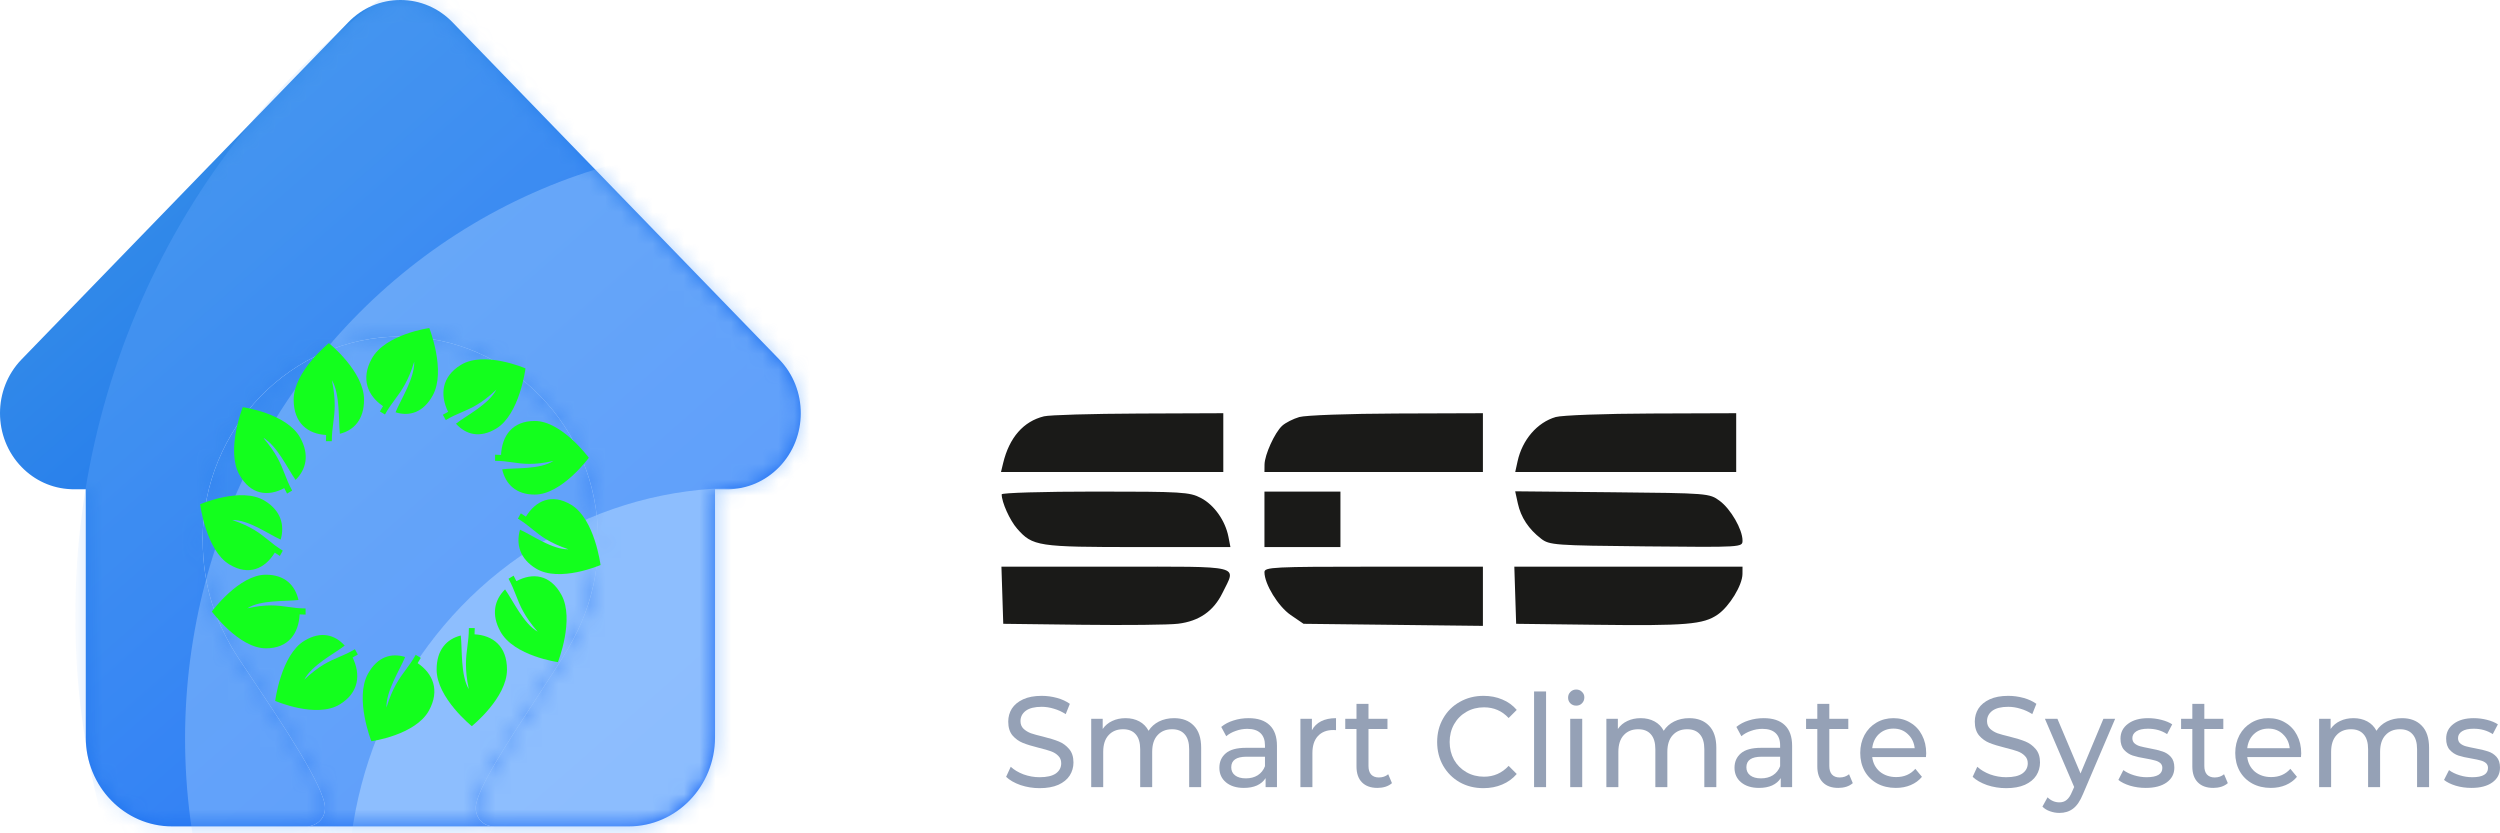 <svg width="159" height="53" viewBox="0 0 159 53" fill="none" xmlns="http://www.w3.org/2000/svg">
<path fill-rule="evenodd" clip-rule="evenodd" d="M66.398 26.478C65.091 26.799 64.193 27.826 63.801 29.447L63.663 30.018H70.733H77.802V28.149V26.28L72.415 26.301C69.453 26.313 66.745 26.392 66.398 26.478ZM82.634 26.524C82.247 26.638 81.758 26.886 81.549 27.076C81.075 27.506 80.43 28.926 80.424 29.55L80.419 30.018H87.366H94.313V28.149V26.28L88.826 26.299C85.808 26.309 83.022 26.41 82.634 26.524ZM98.944 26.523C97.768 26.865 96.817 27.968 96.518 29.338L96.369 30.018H103.395H110.422V28.149V26.28L105.035 26.299C102.073 26.309 99.332 26.41 98.944 26.523ZM63.707 31.44C63.707 31.944 64.227 33.099 64.691 33.625C65.678 34.745 65.999 34.794 72.384 34.794H78.255L78.129 34.143C77.929 33.112 77.224 32.116 76.38 31.672C75.659 31.293 75.174 31.264 69.655 31.264C66.383 31.264 63.707 31.343 63.707 31.44ZM80.419 33.029V34.794H82.836H85.252V33.029V31.264H82.836H80.419V33.029ZM96.534 32.018C96.728 32.904 97.219 33.649 98.015 34.262C98.543 34.669 98.872 34.693 104.697 34.75C110.789 34.81 110.824 34.808 110.824 34.379C110.824 33.672 110.075 32.372 109.369 31.852C108.718 31.373 108.637 31.367 102.538 31.307L96.365 31.247L96.534 32.018ZM63.749 37.857L63.807 39.674L68.841 39.736C71.61 39.77 74.347 39.741 74.922 39.67C76.265 39.507 77.182 38.87 77.751 37.707C78.631 35.912 79.153 36.04 70.948 36.04H63.691L63.749 37.857ZM80.419 36.389C80.419 37.145 81.294 38.573 82.09 39.116L82.906 39.674L88.609 39.74L94.313 39.806V37.923V36.04H87.366C80.988 36.04 80.419 36.068 80.419 36.389ZM96.369 37.857L96.427 39.674L101.461 39.736C107.255 39.808 108.338 39.717 109.251 39.083C109.993 38.567 110.816 37.216 110.821 36.507L110.824 36.04H103.568H96.311L96.369 37.857Z" fill="#1A1A18"/>
<path d="M66.119 50.127C65.7 50.127 65.295 50.062 64.903 49.931C64.516 49.794 64.211 49.619 63.989 49.406L64.283 48.766C64.495 48.963 64.765 49.124 65.094 49.25C65.427 49.37 65.769 49.431 66.119 49.431C66.579 49.431 66.924 49.351 67.152 49.193C67.379 49.029 67.493 48.813 67.493 48.545C67.493 48.348 67.43 48.189 67.303 48.069C67.181 47.943 67.027 47.848 66.842 47.782C66.662 47.717 66.405 47.643 66.071 47.561C65.652 47.457 65.313 47.353 65.054 47.249C64.799 47.145 64.58 46.987 64.394 46.773C64.214 46.555 64.124 46.262 64.124 45.896C64.124 45.59 64.201 45.314 64.354 45.068C64.513 44.822 64.752 44.625 65.07 44.477C65.388 44.33 65.782 44.256 66.254 44.256C66.582 44.256 66.905 44.3 67.223 44.387C67.541 44.474 67.814 44.6 68.042 44.764L67.779 45.42C67.546 45.267 67.297 45.152 67.032 45.076C66.768 44.994 66.508 44.953 66.254 44.953C65.803 44.953 65.464 45.038 65.237 45.207C65.014 45.377 64.903 45.595 64.903 45.863C64.903 46.06 64.966 46.221 65.094 46.347C65.221 46.467 65.377 46.563 65.562 46.634C65.753 46.7 66.01 46.771 66.333 46.847C66.752 46.951 67.088 47.055 67.342 47.159C67.597 47.263 67.814 47.421 67.994 47.635C68.179 47.848 68.272 48.135 68.272 48.496C68.272 48.796 68.193 49.072 68.034 49.324C67.875 49.57 67.634 49.767 67.311 49.914C66.987 50.056 66.59 50.127 66.119 50.127Z" fill="#95A1B6"/>
<path d="M74.67 45.675C75.2 45.675 75.618 45.833 75.925 46.15C76.238 46.467 76.394 46.938 76.394 47.561V50.062H75.631V47.651C75.631 47.23 75.536 46.913 75.345 46.7C75.16 46.486 74.892 46.38 74.543 46.38C74.156 46.38 73.849 46.506 73.621 46.757C73.393 47.003 73.279 47.358 73.279 47.823V50.062H72.516V47.651C72.516 47.23 72.421 46.913 72.23 46.7C72.045 46.486 71.777 46.38 71.428 46.38C71.041 46.38 70.734 46.506 70.506 46.757C70.278 47.003 70.164 47.358 70.164 47.823V50.062H69.401V45.716H70.132V46.363C70.286 46.139 70.487 45.97 70.736 45.855C70.985 45.735 71.269 45.675 71.587 45.675C71.915 45.675 72.206 45.743 72.461 45.88C72.715 46.016 72.911 46.216 73.049 46.478C73.208 46.227 73.428 46.03 73.708 45.888C73.994 45.746 74.315 45.675 74.67 45.675Z" fill="#95A1B6"/>
<path d="M79.411 45.675C79.994 45.675 80.439 45.822 80.746 46.117C81.059 46.413 81.215 46.853 81.215 47.438V50.062H80.492V49.488C80.365 49.69 80.182 49.846 79.944 49.955C79.71 50.059 79.432 50.111 79.109 50.111C78.638 50.111 78.259 49.994 77.973 49.758C77.692 49.523 77.552 49.215 77.552 48.832C77.552 48.449 77.687 48.143 77.957 47.913C78.227 47.678 78.656 47.561 79.244 47.561H80.452V47.405C80.452 47.066 80.357 46.806 80.166 46.626C79.975 46.445 79.695 46.355 79.324 46.355C79.075 46.355 78.831 46.399 78.593 46.486C78.354 46.568 78.153 46.681 77.989 46.823L77.671 46.232C77.888 46.052 78.148 45.915 78.45 45.822C78.752 45.724 79.072 45.675 79.411 45.675ZM79.236 49.504C79.528 49.504 79.779 49.439 79.991 49.307C80.203 49.171 80.357 48.979 80.452 48.733V48.127H79.276C78.63 48.127 78.307 48.351 78.307 48.799C78.307 49.018 78.389 49.19 78.553 49.316C78.717 49.441 78.945 49.504 79.236 49.504Z" fill="#95A1B6"/>
<path d="M83.437 46.445C83.57 46.194 83.766 46.003 84.025 45.871C84.285 45.74 84.6 45.675 84.971 45.675V46.437C84.929 46.432 84.87 46.429 84.796 46.429C84.383 46.429 84.057 46.557 83.819 46.814C83.586 47.066 83.469 47.427 83.469 47.897V50.062H82.706V45.716H83.437V46.445Z" fill="#95A1B6"/>
<path d="M88.529 49.808C88.418 49.906 88.281 49.983 88.116 50.037C87.952 50.087 87.783 50.111 87.608 50.111C87.184 50.111 86.856 49.994 86.622 49.758C86.389 49.523 86.273 49.187 86.273 48.75V46.363H85.558V45.716H86.273V44.764H87.036V45.716H88.243V46.363H87.036V48.717C87.036 48.952 87.091 49.133 87.203 49.258C87.319 49.384 87.483 49.447 87.695 49.447C87.928 49.447 88.127 49.379 88.291 49.242L88.529 49.808Z" fill="#95A1B6"/>
<path d="M94.343 50.127C93.787 50.127 93.284 50.002 92.834 49.75C92.389 49.493 92.039 49.143 91.785 48.701C91.53 48.252 91.403 47.749 91.403 47.192C91.403 46.634 91.53 46.134 91.785 45.691C92.039 45.243 92.391 44.893 92.841 44.641C93.292 44.384 93.795 44.256 94.351 44.256C94.786 44.256 95.183 44.332 95.543 44.486C95.904 44.633 96.211 44.855 96.465 45.15L95.949 45.666C95.53 45.213 95.008 44.986 94.383 44.986C93.97 44.986 93.596 45.081 93.263 45.273C92.929 45.464 92.667 45.729 92.476 46.068C92.29 46.402 92.198 46.776 92.198 47.192C92.198 47.607 92.29 47.984 92.476 48.323C92.667 48.657 92.929 48.919 93.263 49.111C93.596 49.302 93.97 49.398 94.383 49.398C95.003 49.398 95.525 49.168 95.949 48.709L96.465 49.225C96.211 49.521 95.901 49.745 95.535 49.898C95.175 50.051 94.778 50.127 94.343 50.127Z" fill="#95A1B6"/>
<path d="M97.567 43.977H98.33V50.062H97.567V43.977Z" fill="#95A1B6"/>
<path d="M99.866 45.716H100.629V50.062H99.866V45.716ZM100.247 44.879C100.099 44.879 99.975 44.83 99.874 44.731C99.778 44.633 99.731 44.513 99.731 44.371C99.731 44.228 99.778 44.108 99.874 44.01C99.975 43.906 100.099 43.854 100.247 43.854C100.396 43.854 100.518 43.903 100.613 44.002C100.714 44.095 100.764 44.212 100.764 44.354C100.764 44.502 100.714 44.628 100.613 44.731C100.518 44.83 100.396 44.879 100.247 44.879Z" fill="#95A1B6"/>
<path d="M107.433 45.675C107.963 45.675 108.382 45.833 108.689 46.15C109.002 46.467 109.158 46.938 109.158 47.561V50.062H108.395V47.651C108.395 47.23 108.3 46.913 108.109 46.7C107.923 46.486 107.656 46.38 107.306 46.38C106.92 46.38 106.612 46.506 106.385 46.757C106.157 47.003 106.043 47.358 106.043 47.823V50.062H105.28V47.651C105.28 47.23 105.185 46.913 104.994 46.7C104.808 46.486 104.541 46.38 104.191 46.38C103.805 46.38 103.497 46.506 103.269 46.757C103.042 47.003 102.928 47.358 102.928 47.823V50.062H102.165V45.716H102.896V46.363C103.05 46.139 103.251 45.97 103.5 45.855C103.749 45.735 104.032 45.675 104.35 45.675C104.679 45.675 104.97 45.743 105.224 45.88C105.479 46.016 105.675 46.216 105.812 46.478C105.971 46.227 106.191 46.03 106.472 45.888C106.758 45.746 107.079 45.675 107.433 45.675Z" fill="#95A1B6"/>
<path d="M112.175 45.675C112.757 45.675 113.202 45.822 113.51 46.117C113.822 46.413 113.979 46.853 113.979 47.438V50.062H113.255V49.488C113.128 49.69 112.946 49.846 112.707 49.955C112.474 50.059 112.196 50.111 111.873 50.111C111.401 50.111 111.022 49.994 110.736 49.758C110.456 49.523 110.315 49.215 110.315 48.832C110.315 48.449 110.45 48.143 110.72 47.913C110.991 47.678 111.42 47.561 112.008 47.561H113.216V47.405C113.216 47.066 113.12 46.806 112.93 46.626C112.739 46.445 112.458 46.355 112.087 46.355C111.838 46.355 111.595 46.399 111.356 46.486C111.118 46.568 110.917 46.681 110.752 46.823L110.434 46.232C110.652 46.052 110.911 45.915 111.213 45.822C111.515 45.724 111.836 45.675 112.175 45.675ZM112 49.504C112.291 49.504 112.543 49.439 112.755 49.307C112.967 49.171 113.12 48.979 113.216 48.733V48.127H112.04C111.393 48.127 111.07 48.351 111.07 48.799C111.07 49.018 111.152 49.19 111.316 49.316C111.481 49.441 111.709 49.504 112 49.504Z" fill="#95A1B6"/>
<path d="M117.838 49.808C117.727 49.906 117.589 49.983 117.425 50.037C117.26 50.087 117.091 50.111 116.916 50.111C116.492 50.111 116.164 49.994 115.931 49.758C115.698 49.523 115.581 49.187 115.581 48.75V46.363H114.866V45.716H115.581V44.764H116.344V45.716H117.552V46.363H116.344V48.717C116.344 48.952 116.4 49.133 116.511 49.258C116.627 49.384 116.792 49.447 117.004 49.447C117.237 49.447 117.435 49.379 117.6 49.242L117.838 49.808Z" fill="#95A1B6"/>
<path d="M122.506 47.913C122.506 47.974 122.501 48.053 122.491 48.151H119.073C119.121 48.534 119.283 48.843 119.558 49.078C119.839 49.307 120.186 49.422 120.599 49.422C121.103 49.422 121.508 49.247 121.815 48.897L122.236 49.406C122.046 49.636 121.807 49.81 121.521 49.931C121.24 50.051 120.925 50.111 120.575 50.111C120.13 50.111 119.736 50.018 119.391 49.832C119.047 49.641 118.779 49.376 118.589 49.037C118.403 48.698 118.311 48.315 118.311 47.889C118.311 47.468 118.401 47.088 118.581 46.749C118.766 46.41 119.018 46.148 119.336 45.962C119.659 45.77 120.022 45.675 120.424 45.675C120.827 45.675 121.185 45.77 121.497 45.962C121.815 46.148 122.061 46.41 122.236 46.749C122.416 47.088 122.506 47.476 122.506 47.913ZM120.424 46.339C120.059 46.339 119.752 46.454 119.503 46.683C119.259 46.913 119.116 47.214 119.073 47.585H121.775C121.733 47.219 121.587 46.921 121.338 46.691C121.095 46.456 120.79 46.339 120.424 46.339Z" fill="#95A1B6"/>
<path d="M127.591 50.127C127.173 50.127 126.767 50.062 126.375 49.931C125.989 49.794 125.684 49.619 125.461 49.406L125.755 48.766C125.967 48.963 126.238 49.124 126.566 49.25C126.9 49.37 127.241 49.431 127.591 49.431C128.052 49.431 128.396 49.351 128.624 49.193C128.852 49.029 128.966 48.813 128.966 48.545C128.966 48.348 128.902 48.189 128.775 48.069C128.653 47.943 128.5 47.848 128.314 47.782C128.134 47.717 127.877 47.643 127.543 47.561C127.125 47.457 126.786 47.353 126.526 47.249C126.272 47.145 126.052 46.987 125.867 46.773C125.687 46.555 125.597 46.262 125.597 45.896C125.597 45.59 125.673 45.314 125.827 45.068C125.986 44.822 126.224 44.625 126.542 44.477C126.86 44.33 127.255 44.256 127.726 44.256C128.055 44.256 128.378 44.3 128.696 44.387C129.014 44.474 129.286 44.6 129.514 44.764L129.252 45.42C129.019 45.267 128.77 45.152 128.505 45.076C128.24 44.994 127.981 44.953 127.726 44.953C127.276 44.953 126.937 45.038 126.709 45.207C126.487 45.377 126.375 45.595 126.375 45.863C126.375 46.06 126.439 46.221 126.566 46.347C126.693 46.467 126.849 46.563 127.035 46.634C127.226 46.7 127.483 46.771 127.806 46.847C128.224 46.951 128.561 47.055 128.815 47.159C129.069 47.263 129.286 47.421 129.467 47.635C129.652 47.848 129.745 48.135 129.745 48.496C129.745 48.796 129.665 49.072 129.506 49.324C129.347 49.57 129.106 49.767 128.783 49.914C128.46 50.056 128.063 50.127 127.591 50.127Z" fill="#95A1B6"/>
<path d="M134.523 45.716L132.481 50.496C132.301 50.939 132.089 51.251 131.845 51.431C131.607 51.612 131.318 51.702 130.979 51.702C130.772 51.702 130.571 51.666 130.375 51.595C130.184 51.53 130.025 51.431 129.898 51.3L130.224 50.71C130.441 50.923 130.693 51.03 130.979 51.03C131.164 51.03 131.318 50.978 131.44 50.874C131.567 50.775 131.681 50.603 131.782 50.357L131.917 50.054L130.057 45.716H130.852L132.322 49.193L133.776 45.716H134.523Z" fill="#95A1B6"/>
<path d="M136.468 50.111C136.124 50.111 135.793 50.065 135.475 49.972C135.157 49.873 134.908 49.75 134.728 49.603L135.046 48.979C135.231 49.116 135.456 49.225 135.721 49.307C135.986 49.389 136.254 49.431 136.524 49.431C137.191 49.431 137.525 49.234 137.525 48.84C137.525 48.709 137.48 48.605 137.39 48.528C137.3 48.452 137.186 48.397 137.048 48.364C136.916 48.326 136.725 48.285 136.476 48.241C136.137 48.187 135.859 48.124 135.642 48.053C135.43 47.982 135.247 47.861 135.093 47.692C134.94 47.522 134.863 47.285 134.863 46.978C134.863 46.585 135.022 46.27 135.34 46.035C135.658 45.795 136.084 45.675 136.619 45.675C136.9 45.675 137.181 45.71 137.461 45.781C137.742 45.852 137.973 45.948 138.153 46.068L137.827 46.691C137.483 46.462 137.077 46.347 136.611 46.347C136.288 46.347 136.042 46.402 135.872 46.511C135.703 46.62 135.618 46.765 135.618 46.946C135.618 47.088 135.666 47.2 135.761 47.282C135.856 47.364 135.973 47.424 136.111 47.462C136.254 47.501 136.452 47.544 136.707 47.593C137.046 47.654 137.318 47.719 137.525 47.79C137.737 47.856 137.917 47.971 138.065 48.135C138.214 48.299 138.288 48.528 138.288 48.824C138.288 49.217 138.124 49.532 137.795 49.767C137.472 49.996 137.03 50.111 136.468 50.111Z" fill="#95A1B6"/>
<path d="M141.689 49.808C141.578 49.906 141.44 49.983 141.276 50.037C141.111 50.087 140.942 50.111 140.767 50.111C140.343 50.111 140.015 49.994 139.782 49.758C139.549 49.523 139.432 49.187 139.432 48.75V46.363H138.717V45.716H139.432V44.764H140.195V45.716H141.403V46.363H140.195V48.717C140.195 48.952 140.251 49.133 140.362 49.258C140.478 49.384 140.643 49.447 140.854 49.447C141.088 49.447 141.286 49.379 141.45 49.242L141.689 49.808Z" fill="#95A1B6"/>
<path d="M146.357 47.913C146.357 47.974 146.352 48.053 146.342 48.151H142.924C142.972 48.534 143.134 48.843 143.409 49.078C143.69 49.307 144.037 49.422 144.45 49.422C144.953 49.422 145.359 49.247 145.666 48.897L146.087 49.406C145.896 49.636 145.658 49.81 145.372 49.931C145.091 50.051 144.776 50.111 144.426 50.111C143.981 50.111 143.587 50.018 143.242 49.832C142.898 49.641 142.63 49.376 142.44 49.037C142.254 48.698 142.162 48.315 142.162 47.889C142.162 47.468 142.252 47.088 142.432 46.749C142.617 46.41 142.869 46.148 143.187 45.962C143.51 45.77 143.873 45.675 144.275 45.675C144.678 45.675 145.036 45.77 145.348 45.962C145.666 46.148 145.912 46.41 146.087 46.749C146.267 47.088 146.357 47.476 146.357 47.913ZM144.275 46.339C143.91 46.339 143.603 46.454 143.354 46.683C143.11 46.913 142.967 47.214 142.924 47.585H145.626C145.584 47.219 145.438 46.921 145.189 46.691C144.946 46.456 144.641 46.339 144.275 46.339Z" fill="#95A1B6"/>
<path d="M152.765 45.675C153.295 45.675 153.713 45.833 154.02 46.15C154.333 46.467 154.489 46.938 154.489 47.561V50.062H153.726V47.651C153.726 47.23 153.631 46.913 153.44 46.7C153.255 46.486 152.987 46.38 152.638 46.38C152.251 46.38 151.944 46.506 151.716 46.757C151.488 47.003 151.374 47.358 151.374 47.823V50.062H150.611V47.651C150.611 47.23 150.516 46.913 150.325 46.7C150.14 46.486 149.872 46.38 149.523 46.38C149.136 46.38 148.829 46.506 148.601 46.757C148.373 47.003 148.259 47.358 148.259 47.823V50.062H147.496V45.716H148.227V46.363C148.381 46.139 148.582 45.97 148.831 45.855C149.08 45.735 149.364 45.675 149.681 45.675C150.01 45.675 150.301 45.743 150.556 45.88C150.81 46.016 151.006 46.216 151.144 46.478C151.303 46.227 151.522 46.03 151.803 45.888C152.089 45.746 152.41 45.675 152.765 45.675Z" fill="#95A1B6"/>
<path d="M157.18 50.111C156.836 50.111 156.505 50.065 156.187 49.972C155.869 49.873 155.62 49.75 155.44 49.603L155.758 48.979C155.943 49.116 156.168 49.225 156.433 49.307C156.698 49.389 156.966 49.431 157.236 49.431C157.903 49.431 158.237 49.234 158.237 48.84C158.237 48.709 158.192 48.605 158.102 48.528C158.012 48.452 157.898 48.397 157.76 48.364C157.628 48.326 157.437 48.285 157.188 48.241C156.849 48.187 156.571 48.124 156.354 48.053C156.142 47.982 155.959 47.861 155.805 47.692C155.652 47.522 155.575 47.285 155.575 46.978C155.575 46.585 155.734 46.27 156.052 46.035C156.37 45.795 156.796 45.675 157.331 45.675C157.612 45.675 157.893 45.71 158.174 45.781C158.454 45.852 158.685 45.948 158.865 46.068L158.539 46.691C158.195 46.462 157.789 46.347 157.323 46.347C157 46.347 156.754 46.402 156.584 46.511C156.415 46.62 156.33 46.765 156.33 46.946C156.33 47.088 156.378 47.2 156.473 47.282C156.568 47.364 156.685 47.424 156.823 47.462C156.966 47.501 157.164 47.544 157.419 47.593C157.758 47.654 158.031 47.719 158.237 47.79C158.449 47.856 158.629 47.971 158.777 48.135C158.926 48.299 159 48.528 159 48.824C159 49.217 158.836 49.532 158.507 49.767C158.184 49.996 157.742 50.111 157.18 50.111Z" fill="#95A1B6"/>
<path fill-rule="evenodd" clip-rule="evenodd" d="M49.559 22.857L49.562 22.861C51.387 24.748 51.386 27.815 49.56 29.701C48.674 30.615 47.496 31.119 46.244 31.119H45.476V46.896C45.476 50.019 43.014 52.559 39.988 52.559H31.424C30.735 52.559 30.256 52.022 30.256 51.382C30.256 50.306 32.246 47.266 34.054 44.506C34.858 43.278 35.626 42.106 36.167 41.185C37.924 38.195 38.038 35.604 38.038 34.286C38.038 27.174 32.397 21.405 25.462 21.405C18.526 21.405 12.89 27.245 12.89 34.286C12.89 37.536 13.848 39.584 14.692 41.091C14.922 41.5 15.467 42.315 16.139 43.32C17.945 46.02 20.672 50.095 20.672 51.382C20.672 52.182 19.987 52.559 19.535 52.559H10.943C7.917 52.559 5.455 50.019 5.455 46.896V31.119H4.627C4.578 31.119 4.53 31.116 4.482 31.111C3.305 31.059 2.204 30.561 1.371 29.7C-0.454 27.818 -0.457 24.755 1.362 22.868C1.369 22.861 1.376 22.853 1.383 22.846L22.15 1.418C23.036 0.503 24.213 0 25.466 0C26.718 0 27.895 0.504 28.781 1.418L49.559 22.857Z" fill="url(#paint0_linear_210_793)"/>
<path d="M19.535 52.559H31.424C30.735 52.559 30.256 52.022 30.256 51.382C30.256 50.306 32.246 47.266 34.054 44.506C34.858 43.278 35.626 42.106 36.167 41.185C37.924 38.195 38.038 35.604 38.038 34.286C38.038 27.174 32.397 21.405 25.462 21.405C18.526 21.405 12.89 27.245 12.89 34.286C12.89 37.536 13.848 39.584 14.692 41.091C14.922 41.5 15.467 42.315 16.139 43.32C17.945 46.02 20.672 50.095 20.672 51.382C20.672 52.182 19.987 52.559 19.535 52.559Z" fill="url(#paint1_linear_210_793)"/>
<mask id="mask0_210_793" style="mask-type:alpha" maskUnits="userSpaceOnUse" x="0" y="0" width="51" height="53">
<path fill-rule="evenodd" clip-rule="evenodd" d="M49.559 22.857L49.562 22.861C51.387 24.748 51.386 27.815 49.56 29.701C48.674 30.615 47.496 31.119 46.244 31.119H45.476V46.896C45.476 50.019 43.014 52.559 39.988 52.559H31.424C30.735 52.559 30.256 52.022 30.256 51.382C30.256 50.306 32.246 47.266 34.054 44.506C34.858 43.278 35.626 42.106 36.167 41.185C37.924 38.195 38.038 35.604 38.038 34.286C38.038 27.174 32.397 21.405 25.462 21.405C18.526 21.405 12.89 27.245 12.89 34.286C12.89 37.536 13.848 39.584 14.692 41.091C14.922 41.5 15.467 42.315 16.139 43.32C17.945 46.02 20.672 50.095 20.672 51.382C20.672 52.182 19.987 52.559 19.535 52.559H10.943C7.917 52.559 5.455 50.019 5.455 46.896V31.119H4.627C4.578 31.119 4.53 31.116 4.482 31.111C3.305 31.059 2.204 30.561 1.371 29.7C-0.454 27.818 -0.457 24.755 1.362 22.868C1.369 22.861 1.376 22.853 1.383 22.846L22.15 1.418C23.036 0.503 24.213 0 25.466 0C26.718 0 27.895 0.504 28.781 1.418L49.559 22.857Z" fill="url(#paint2_linear_210_793)"/>
<path d="M19.535 52.559H31.424C30.735 52.559 30.256 52.022 30.256 51.382C30.256 50.306 32.246 47.266 34.054 44.506C34.858 43.278 35.626 42.106 36.167 41.185C37.924 38.195 38.038 35.604 38.038 34.286C38.038 27.174 32.397 21.405 25.462 21.405C18.526 21.405 12.89 27.245 12.89 34.286C12.89 37.536 13.848 39.584 14.692 41.091C14.922 41.5 15.467 42.315 16.139 43.32C17.945 46.02 20.672 50.095 20.672 51.382C20.672 52.182 19.987 52.559 19.535 52.559Z" fill="url(#paint3_linear_210_793)"/>
</mask>
<g mask="url(#mask0_210_793)">
<ellipse cx="51.725" cy="39.16" rx="46.937" ry="48.438" fill="#6FAFFD" fill-opacity="0.3"/>
<ellipse cx="48.394" cy="46.978" rx="36.623" ry="37.794" fill="#92C3FF" fill-opacity="0.5"/>
<ellipse cx="46.888" cy="56.586" rx="24.758" ry="25.549" fill="#9DC9FF" fill-opacity="0.73"/>
</g>
<path d="M27.303 20.864C27.303 20.864 24.505 21.251 23.645 22.809C22.929 24.107 23.391 25.174 24.361 25.831C24.295 25.936 24.228 26.046 24.161 26.167L24.484 26.362C24.699 25.973 24.914 25.683 25.122 25.402C25.53 24.852 25.952 24.28 26.346 23.001C26.37 24.076 25.49 25.404 25.155 26.222C26.034 26.497 26.919 26.243 27.522 25.15C28.382 23.592 27.303 20.864 27.303 20.864Z" fill="#13FF1D"/>
<path d="M23.619 47.143C23.619 47.143 26.417 46.756 27.277 45.198C27.994 43.9 27.532 42.833 26.561 42.176C26.628 42.071 26.694 41.962 26.762 41.84L26.439 41.645C26.224 42.034 26.008 42.324 25.8 42.605C25.392 43.155 24.971 43.727 24.576 45.006C24.552 43.931 25.432 42.603 25.767 41.785C24.888 41.51 24.004 41.764 23.401 42.857C22.541 44.415 23.619 47.143 23.619 47.143Z" fill="#13FF1D"/>
<path d="M33.421 23.43C33.421 23.43 30.812 22.301 29.323 23.201C28.082 23.951 27.972 25.116 28.499 26.192C28.391 26.248 28.281 26.309 28.165 26.379L28.351 26.717C28.723 26.492 29.048 26.353 29.363 26.219C29.979 25.956 30.618 25.681 31.57 24.779C31.078 25.723 29.68 26.413 28.999 26.947C29.629 27.645 30.517 27.887 31.561 27.256C33.05 26.357 33.421 23.43 33.421 23.43Z" fill="#13FF1D"/>
<path d="M17.502 44.577C17.502 44.577 20.11 45.706 21.599 44.806C22.841 44.056 22.95 42.891 22.424 41.815C22.532 41.758 22.642 41.698 22.758 41.628L22.571 41.29C22.2 41.515 21.874 41.654 21.56 41.788C20.943 42.051 20.305 42.326 19.352 43.227C19.845 42.284 21.242 41.594 21.923 41.06C21.294 40.362 20.406 40.12 19.361 40.751C17.872 41.65 17.502 44.577 17.502 44.577Z" fill="#13FF1D"/>
<path d="M37.449 29.114C37.449 29.114 35.73 26.773 34.01 26.773C32.577 26.773 31.925 27.724 31.866 28.932C31.746 28.924 31.622 28.919 31.488 28.919V29.309C31.917 29.309 32.265 29.359 32.602 29.407C33.261 29.502 33.946 29.598 35.202 29.315C34.324 29.875 32.784 29.742 31.939 29.848C32.151 30.781 32.804 31.456 34.01 31.456C35.73 31.456 37.449 29.114 37.449 29.114Z" fill="#13FF1D"/>
<path d="M13.473 38.893C13.473 38.893 15.193 41.234 16.913 41.234C18.346 41.234 18.997 40.283 19.056 39.075C19.176 39.083 19.3 39.088 19.435 39.088L19.435 38.698C19.006 38.698 18.657 38.648 18.321 38.6C17.661 38.505 16.977 38.409 15.721 38.692C16.599 38.132 18.138 38.265 18.983 38.159C18.771 37.226 18.119 36.551 16.913 36.551C15.193 36.551 13.473 38.893 13.473 38.893Z" fill="#13FF1D"/>
<path d="M38.194 35.936C38.194 35.936 37.824 33.008 36.334 32.109C35.093 31.359 34.074 31.843 33.446 32.858C33.346 32.788 33.241 32.719 33.124 32.648L32.938 32.986C33.31 33.211 33.587 33.436 33.856 33.654C34.382 34.081 34.928 34.522 36.151 34.934C35.124 34.96 33.854 34.039 33.072 33.689C32.809 34.608 33.052 35.533 34.096 36.164C35.586 37.064 38.194 35.936 38.194 35.936Z" fill="#13FF1D"/>
<path d="M12.729 32.071C12.729 32.071 13.099 34.998 14.588 35.898C15.829 36.648 16.848 36.164 17.477 35.149C17.577 35.219 17.682 35.288 17.798 35.358L17.985 35.02C17.613 34.796 17.335 34.571 17.067 34.353C16.541 33.926 15.994 33.485 14.771 33.073C15.799 33.047 17.068 33.968 17.851 34.318C18.114 33.399 17.871 32.474 16.826 31.843C15.337 30.943 12.729 32.071 12.729 32.071Z" fill="#13FF1D"/>
<path d="M35.484 42.111C35.484 42.111 36.563 39.382 35.703 37.825C34.986 36.526 33.873 36.411 32.843 36.962C32.79 36.849 32.732 36.734 32.665 36.613L32.342 36.808C32.557 37.197 32.689 37.537 32.818 37.866C33.069 38.511 33.332 39.179 34.194 40.175C33.292 39.66 32.632 38.199 32.122 37.486C31.455 38.145 31.223 39.073 31.826 40.166C32.686 41.724 35.484 42.111 35.484 42.111Z" fill="#13FF1D"/>
<path d="M15.438 25.896C15.438 25.896 14.36 28.625 15.22 30.183C15.936 31.481 17.05 31.596 18.079 31.045C18.133 31.157 18.19 31.273 18.257 31.394L18.581 31.199C18.366 30.81 18.233 30.47 18.105 30.141C17.853 29.496 17.59 28.828 16.729 27.831C17.631 28.347 18.29 29.808 18.8 30.521C19.467 29.862 19.699 28.934 19.096 27.841C18.236 26.283 15.438 25.896 15.438 25.896Z" fill="#13FF1D"/>
<path d="M30.007 46.183C30.007 46.183 32.245 44.384 32.245 42.585C32.245 41.086 31.335 40.404 30.181 40.343C30.188 40.217 30.193 40.087 30.193 39.947H29.82C29.82 40.396 29.773 40.76 29.727 41.112C29.636 41.802 29.544 42.518 29.814 43.832C29.28 42.914 29.407 41.303 29.306 40.419C28.413 40.641 27.769 41.324 27.769 42.585C27.769 44.384 30.007 46.183 30.007 46.183Z" fill="#13FF1D"/>
<path d="M20.916 21.824C20.916 21.824 18.677 23.623 18.677 25.422C18.677 26.921 19.587 27.603 20.742 27.664C20.734 27.79 20.729 27.92 20.729 28.06H21.102C21.102 27.611 21.15 27.247 21.196 26.895C21.286 26.205 21.378 25.489 21.108 24.175C21.643 25.093 21.515 26.704 21.617 27.588C22.509 27.366 23.154 26.683 23.154 25.422C23.154 23.623 20.916 21.824 20.916 21.824Z" fill="#13FF1D"/>
<defs>
<linearGradient id="paint0_linear_210_793" x1="-0.004" y1="-9.278" x2="59.185" y2="58.285" gradientUnits="userSpaceOnUse">
<stop stop-color="#439DE3"/>
<stop offset="1" stop-color="#0052F9"/>
</linearGradient>
<linearGradient id="paint1_linear_210_793" x1="-0.004" y1="-9.278" x2="59.185" y2="58.285" gradientUnits="userSpaceOnUse">
<stop stop-color="#439DE3"/>
<stop offset="1" stop-color="#0052F9"/>
</linearGradient>
<linearGradient id="paint2_linear_210_793" x1="-0.004" y1="-9.278" x2="59.185" y2="58.285" gradientUnits="userSpaceOnUse">
<stop stop-color="#439DE3"/>
<stop offset="1" stop-color="#0052F9"/>
</linearGradient>
<linearGradient id="paint3_linear_210_793" x1="-0.004" y1="-9.278" x2="59.185" y2="58.285" gradientUnits="userSpaceOnUse">
<stop stop-color="#439DE3"/>
<stop offset="1" stop-color="#0052F9"/>
</linearGradient>
</defs>
</svg>

